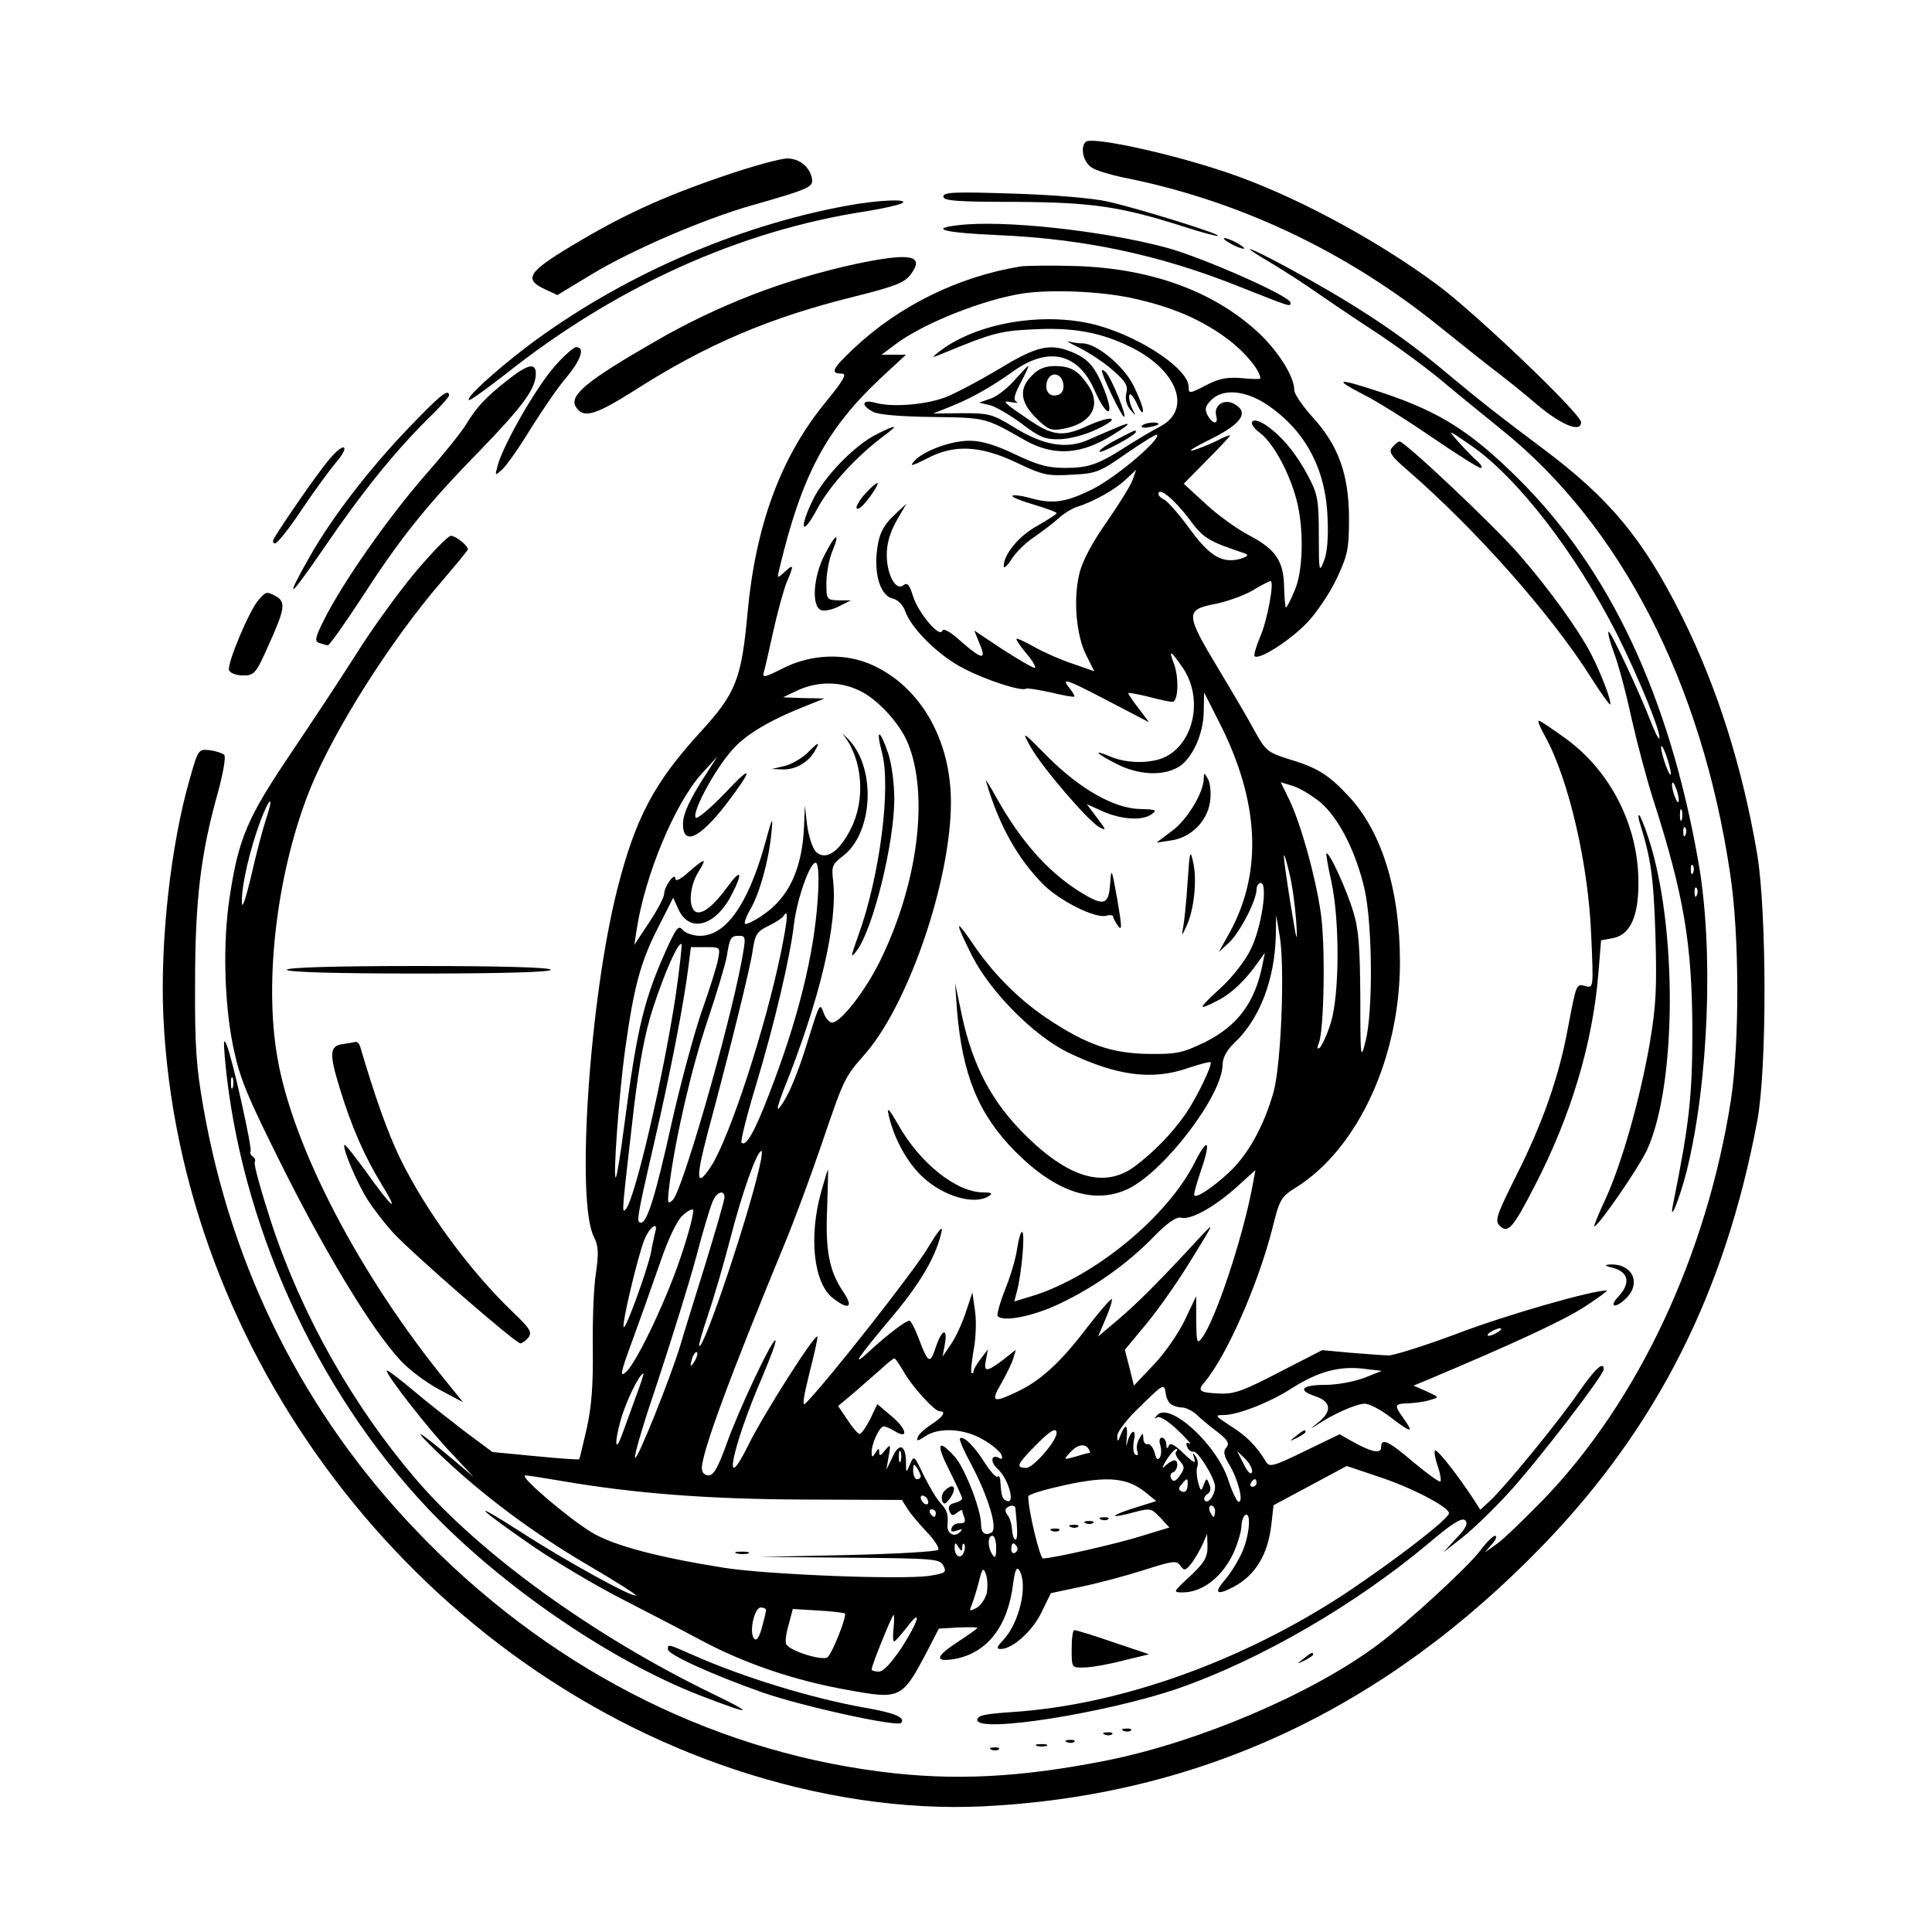 <svg xmlns="http://www.w3.org/2000/svg" xmlns:xlink="http://www.w3.org/1999/xlink" width="200px" height="200px" viewBox="0 0 200 200" version="1.1">
<g id="surface1">
<path style=" stroke:none;fill-rule:nonzero;fill:rgb(0%,0%,0%);fill-opacity:1;" d="M 112.383 14.688 C 111.797 15.273 112.148 16.797 113.008 17.344 C 113.477 17.656 114.922 18.086 116.211 18.359 C 128.125 20.703 139.297 25.977 148.945 33.75 C 151.094 35.469 153.672 37.539 154.648 38.281 C 155.625 39.023 157.656 40.625 159.102 41.875 C 161.602 43.984 163.672 44.844 163.672 43.711 C 163.672 42.852 152.812 32.461 148.75 29.453 C 142.305 24.688 133.672 20.078 126.875 17.812 C 120.938 15.82 112.969 14.102 112.383 14.688 Z M 112.383 14.688 "/>
<path style=" stroke:none;fill-rule:nonzero;fill:rgb(0%,0%,0%);fill-opacity:1;" d="M 75.078 18.164 C 68.633 20.352 64.375 22.305 59.141 25.469 C 54.648 28.164 54.219 28.906 56.367 29.922 L 57.695 30.547 L 61.25 28.398 C 65.508 25.82 72.93 22.656 77.852 21.25 C 83.75 19.57 84.18 19.375 84.062 18.516 C 83.828 17.266 82.773 16.406 81.484 16.406 C 80.82 16.406 77.93 17.188 75.078 18.164 Z M 75.078 18.164 "/>
<path style=" stroke:none;fill-rule:nonzero;fill:rgb(0%,0%,0%);fill-opacity:1;" d="M 97.656 20.352 C 97.656 20.781 98.984 20.898 105 20.898 C 112.969 20.938 115.977 21.367 122.461 23.438 C 124.375 24.062 126.016 24.492 126.094 24.414 C 126.328 24.219 117.93 21.602 114.648 20.859 C 113.086 20.508 108.906 20.156 104.805 20.039 C 98.828 19.844 97.656 19.883 97.656 20.352 Z M 97.656 20.352 "/>
<path style=" stroke:none;fill-rule:nonzero;fill:rgb(0%,0%,0%);fill-opacity:1;" d="M 87.695 21.289 C 76.133 23.398 64.102 28.672 54.531 35.898 C 51.094 38.516 47.969 41.406 48.594 41.406 C 48.789 41.406 50.43 40.195 52.305 38.75 C 63.711 29.688 76.562 23.867 89.648 21.875 C 91.367 21.602 93.047 21.211 93.359 21.055 C 94.258 20.547 90.859 20.703 87.695 21.289 Z M 87.695 21.289 "/>
<path style=" stroke:none;fill-rule:nonzero;fill:rgb(0%,0%,0%);fill-opacity:1;" d="M 99.141 23.32 C 96.094 23.672 97.812 24.102 103.242 24.336 C 112.344 24.727 120.156 26.406 128.438 29.727 C 133.672 31.797 133.594 31.797 133.594 31.328 C 133.594 30.664 124.375 26.602 120.703 25.625 C 114.141 23.867 103.75 22.734 99.141 23.32 Z M 99.141 23.32 "/>
<path style=" stroke:none;fill-rule:nonzero;fill:rgb(0%,0%,0%);fill-opacity:1;" d="M 127.344 25.195 C 127.891 25.508 128.516 25.742 128.711 25.742 C 128.945 25.742 128.672 25.508 128.125 25.195 C 127.578 24.883 126.992 24.648 126.758 24.648 C 126.562 24.648 126.797 24.883 127.344 25.195 Z M 127.344 25.195 "/>
<path style=" stroke:none;fill-rule:nonzero;fill:rgb(0%,0%,0%);fill-opacity:1;" d="M 131.914 27.422 C 133.438 28.359 135.352 29.609 136.172 30.195 C 137.031 30.781 139.531 32.5 141.797 33.984 C 144.062 35.43 147.305 37.812 149.023 39.219 C 150.742 40.664 153.672 43.047 155.508 44.531 C 167.812 54.453 176.172 70.703 179.102 90.43 C 180.078 96.758 180.078 108.008 179.18 113.906 C 176.68 129.883 169.609 145 159.844 155.156 C 157.773 157.266 155.586 159.414 154.922 159.844 L 153.711 160.703 L 154.453 159.844 C 154.883 159.375 155 158.984 154.766 158.984 C 154.57 158.984 153.867 159.648 153.242 160.508 C 152.07 162.109 145.625 168.047 142.656 170.234 C 135.898 175.312 124.141 180.312 114.648 182.227 C 105.625 184.023 98.711 184.375 91.133 183.398 C 73.164 181.094 56.367 172.383 43.047 158.398 C 31.523 146.367 23.984 131.406 21.055 114.648 C 20.312 110.469 20.156 108.203 20.195 101.758 C 20.195 93.203 20.781 88.359 22.539 82.109 C 23.125 79.961 23.398 78.32 23.203 78.125 C 23.008 77.969 22.344 77.734 21.68 77.656 C 20.547 77.539 20.508 77.578 19.648 80.625 C 17.656 87.5 16.562 97.539 16.914 105.273 C 18.555 140.078 42.812 172.07 76.016 183.164 C 84.688 186.055 93.555 187.383 101.758 186.992 C 124.102 185.898 143.32 176.953 159.766 159.922 C 171.562 147.695 178.594 133.75 181.914 116.016 C 182.93 110.586 182.891 94.492 181.914 88.477 C 180.391 79.453 177.773 71.172 174.141 63.867 C 170.117 55.781 166.602 51.562 159.57 46.328 C 155.078 42.969 153.203 41.484 150.156 38.945 C 145.625 35.117 141.445 32.266 135.547 28.945 C 129.609 25.625 127.109 24.609 131.914 27.422 Z M 131.914 27.422 "/>
<path style=" stroke:none;fill-rule:nonzero;fill:rgb(0%,0%,0%);fill-opacity:1;" d="M 88.672 27.305 C 81.289 28.906 74.414 31.523 67.734 35.391 C 60.742 39.414 58.906 40.938 59.609 42.109 C 60.391 43.359 61.562 43.008 65.664 40.43 C 73.086 35.664 79.727 32.852 88.438 30.703 C 92.656 29.648 93.633 29.258 94.258 28.438 C 95.781 26.406 94.297 26.133 88.672 27.305 Z M 88.672 27.305 "/>
<path style=" stroke:none;fill-rule:nonzero;fill:rgb(0%,0%,0%);fill-opacity:1;" d="M 105.664 27.578 C 99.219 28.633 93.086 31.641 88.398 36.055 C 86.172 38.164 85.898 38.672 87.109 38.672 C 87.734 38.672 87.383 39.297 85.273 41.875 C 80.742 47.5 78.203 54.531 77.383 63.477 C 76.758 70.312 76.172 71.758 72.578 75.703 C 67.695 81.016 65.781 84.688 63.906 92.031 C 61.016 103.438 59.609 124.453 61.484 128.047 C 61.953 128.984 61.992 129.688 61.68 131.875 C 61.445 133.359 61.328 136.836 61.367 139.648 C 61.406 143.398 61.25 145.547 60.742 147.852 C 60.352 149.57 60 151.016 59.961 151.055 C 59.922 151.133 57.891 150.977 55.43 150.742 L 50.977 150.312 L 48.086 148.164 C 46.523 146.953 44.062 145.039 42.695 143.867 C 41.289 142.695 40.117 141.797 40.039 141.875 C 39.805 142.109 44.414 148.047 46.836 150.547 L 49.023 152.891 L 46.953 151.133 C 42.969 147.812 42.422 147.578 45.508 150.547 C 49.883 154.727 55.195 158.711 61.016 162.109 C 63.75 163.711 65.898 165.078 65.82 165.156 C 65.547 165.43 58.555 161.602 53.867 158.555 C 48.32 155 49.336 156.055 55.469 160.273 C 57.734 161.797 61.68 164.141 64.258 165.469 C 66.836 166.797 70.625 168.75 72.656 169.844 C 77.148 172.227 82.266 173.984 87.852 174.961 C 93.203 175.938 93.398 175.859 95.977 170.938 L 97.188 168.594 L 99.18 168.477 C 100.273 168.438 101.172 168.438 101.172 168.516 C 101.172 168.594 100.312 169.219 99.219 169.922 C 96.875 171.445 96.68 172.07 98.711 171.758 C 102.148 171.172 104.336 168.438 104.883 163.906 C 105.078 162.539 105.234 162.148 105.508 162.539 C 106.445 164.023 105.547 168.008 103.828 169.805 C 103.164 170.508 103.125 170.703 103.594 170.703 C 104.805 170.703 106.875 168.867 107.812 166.914 L 108.789 164.922 L 111.914 164.258 C 113.633 163.906 116.562 163.125 118.398 162.539 C 121.445 161.562 121.797 161.523 122.188 162.07 C 122.578 162.617 122.695 162.617 123.281 161.914 C 123.633 161.484 124.141 160.586 124.453 159.961 L 124.961 158.789 L 125 160.117 C 125 161.211 124.688 161.758 123.203 163.164 C 121.406 164.805 121.406 164.844 122.422 164.844 C 124.531 164.844 126.602 163.203 127.773 160.586 C 128.164 159.648 128.516 158.477 128.516 157.969 C 128.516 157.5 128.711 156.953 128.906 156.836 C 129.57 156.445 129.336 159.062 128.555 160.742 C 128.164 161.602 127.383 162.891 126.797 163.555 C 125.625 164.922 125.938 165.195 127.656 164.297 C 129.922 163.125 131.25 160.938 131.602 157.891 L 131.836 155.82 L 139.414 151.758 L 142.656 152.852 C 146.055 153.945 150 156.016 150 156.641 C 150 157.227 144.414 161.523 139.258 164.961 C 128.555 171.992 115.977 176.484 104.844 177.227 C 101.953 177.422 101.172 177.578 101.172 178.047 C 101.172 179.453 114.453 177.344 121.914 174.805 C 130.469 171.836 140.352 166.094 147.93 159.727 C 150.352 157.656 151.367 157.07 151.68 157.383 C 151.992 157.695 151.758 158.203 150.742 159.258 L 149.414 160.703 L 151.406 159.141 C 152.461 158.32 154.648 156.211 156.211 154.492 C 159.219 151.211 166.016 142.344 166.016 141.758 C 166.016 140.859 165.156 141.641 163.359 144.219 C 161.289 147.227 155.82 153.906 154.219 155.391 L 153.242 156.289 L 152.539 155.195 C 150.938 152.734 148.75 149.961 148.555 150.156 C 148.438 150.234 148.555 150.977 148.828 151.758 C 149.102 152.539 149.219 153.281 149.102 153.359 C 149.023 153.477 147.773 152.578 146.367 151.406 C 143.711 149.141 142.969 148.789 142.969 149.844 C 142.969 150.547 141.914 150.312 139.922 149.18 L 138.672 148.477 L 135.039 150.234 C 131.836 151.797 131.406 151.914 131.055 151.328 C 130.078 149.688 129.023 148.633 127.383 147.617 C 125.781 146.562 125.703 146.484 126.68 146.484 C 128.125 146.484 131.523 145.156 133.789 143.672 C 136.445 141.992 138.633 141.406 141.055 141.68 L 143.047 141.914 L 141.172 142.656 C 140.117 143.047 138.359 143.359 137.227 143.359 C 134.766 143.359 134.258 143.906 136.133 144.531 C 137.812 145.078 137.93 146.094 136.445 147.266 C 135.586 147.93 135.547 148.008 136.328 147.5 C 138.047 146.367 140.391 145.312 141.289 145.312 C 141.758 145.312 142.93 145.938 143.906 146.68 C 146.094 148.359 146.406 148.398 145.352 146.914 C 144.297 145.43 144.297 145.312 145.82 145.273 C 146.484 145.234 147.5 145.117 148.047 144.922 C 149.023 144.648 149.023 144.648 147.656 144.023 L 146.328 143.438 L 147.656 142.891 C 156.758 139.062 161.797 136.719 163.984 135.312 C 165.43 134.375 166.484 133.594 166.328 133.594 C 164.883 133.555 156.016 136.094 150.977 138.008 C 147.539 139.297 144.297 140.312 143.75 140.312 C 143.203 140.312 141.445 140.156 139.805 140.039 L 136.875 139.766 L 132.461 142.031 C 128.789 143.945 127.773 144.336 126.289 144.258 C 124.18 144.18 123.906 143.984 124.688 143.086 C 126.953 140.43 130.195 133.047 131.68 127.305 C 132.461 124.141 132.578 123.906 134.219 122.891 C 140.586 118.867 144.922 109.453 144.922 99.609 C 144.922 92.148 143.047 86.094 139.609 82.422 C 137.5 80.156 136.367 79.453 133.203 78.516 C 131.25 77.891 130.977 77.656 129.922 75.742 C 129.297 74.57 127.578 71.641 126.094 69.18 C 122.734 63.594 122.695 63.125 125.703 62.539 C 126.914 62.305 128.711 61.68 129.648 61.133 C 130.547 60.586 131.406 60.156 131.523 60.156 C 131.953 60.156 131.172 64.336 130.43 65.977 C 130.039 66.914 129.766 67.812 129.883 67.93 C 130.352 68.359 133.633 66.25 135.391 64.375 C 136.367 63.32 137.734 61.289 138.398 59.844 C 139.492 57.5 139.648 56.836 139.648 53.711 C 139.648 49.141 138.555 46.094 135.859 43.164 C 134.844 42.031 133.984 40.781 133.984 40.391 C 133.984 38.945 132.266 36.25 130.078 34.258 C 125.469 30.078 119.023 27.773 111.328 27.539 C 108.867 27.461 106.328 27.5 105.664 27.578 Z M 116.992 30.82 C 121.25 31.719 124.453 33.086 127.266 35.234 C 128.984 36.562 130.469 38.398 130.469 39.18 C 130.469 39.258 129.609 39.258 128.516 39.141 C 127.07 39.023 126.211 39.18 125 39.805 C 123.125 40.781 123.047 40.781 123.047 40.039 C 123.047 38.281 118.398 35.078 113.867 33.75 C 108.359 32.148 100.977 33.359 97.07 36.523 C 96.367 37.07 96.445 37.07 97.852 36.484 C 102.695 34.492 103.516 34.258 106.836 34.102 C 111.055 33.867 113.945 34.375 117.148 35.977 C 121.914 38.359 123.398 42.422 120.117 44.141 C 119.492 44.453 117.969 45.352 116.797 46.094 C 113.711 48.086 112.734 48.438 110.234 48.438 C 108.438 48.438 107.383 48.125 105.078 47.031 C 103.047 46.055 101.602 45.625 100.352 45.625 C 98.398 45.625 95.469 46.719 94.57 47.812 C 94.141 48.32 94.492 48.203 95.898 47.5 C 98.711 45.977 101.445 46.094 105.234 47.891 C 107.93 49.18 108.438 49.297 110.938 49.141 C 113.477 49.023 113.867 48.867 116.641 46.914 C 118.281 45.781 119.688 44.922 119.766 45 C 120.195 45.469 115.625 49.336 113.203 50.586 C 110.312 52.031 108.984 52.227 106.523 51.523 C 105.664 51.289 104.922 51.211 104.805 51.328 C 104.688 51.445 105.664 51.836 106.992 52.227 C 108.281 52.617 109.375 53.008 109.375 53.125 C 109.375 53.242 108.477 53.789 107.422 54.414 C 105.508 55.43 103.906 57.383 103.906 58.594 C 103.906 58.906 104.258 58.594 104.688 57.93 C 105.117 57.227 106.172 56.172 107.07 55.586 C 107.969 54.961 109.102 54.102 109.609 53.633 C 110.117 53.164 110.938 52.656 111.406 52.5 C 113.086 51.992 115.43 50.703 116.523 49.648 L 117.617 48.633 L 117.227 49.727 C 116.992 50.352 115.742 52.344 114.492 54.141 C 113.008 56.25 111.992 58.203 111.719 59.453 C 111.094 62.031 111.406 65.82 112.461 67.852 L 113.281 69.492 L 111.055 68.711 C 109.844 68.32 108.086 67.539 107.109 66.992 C 106.133 66.445 105.312 66.055 105.234 66.133 C 105.156 66.211 105.625 66.914 106.289 67.695 C 106.953 68.477 107.305 69.141 107.109 69.141 C 106.914 69.141 105.43 68.281 103.789 67.227 L 100.859 65.273 L 101.406 66.641 C 102.148 68.359 101.68 68.32 99.492 66.406 C 98.32 65.352 97.656 65 97.539 65.312 C 97.227 66.055 95 63.359 94.492 61.641 C 94.141 60.508 93.906 60.273 93.516 60.586 C 92.734 61.211 91.797 59.492 91.797 57.422 C 91.797 56.25 92.148 55.078 92.812 53.906 L 93.828 52.148 L 92.773 53.125 C 91.328 54.453 90.938 55.352 90.742 57.383 C 90.547 59.766 91.25 61.68 92.383 61.953 C 92.93 62.07 93.477 62.617 93.711 63.281 C 94.336 65.078 97.266 67.969 99.805 69.219 C 102.109 70.43 105.781 71.602 106.211 71.289 C 106.367 71.211 107.5 71.406 108.789 71.68 C 110.039 71.992 111.172 72.188 111.211 72.109 C 111.289 72.031 110.977 71.562 110.547 71.016 C 109.922 70.156 110.547 70.391 114.375 72.383 L 118.945 74.766 L 117.891 73.359 C 117.266 72.578 116.797 71.836 116.797 71.758 C 116.797 71.68 117.695 71.836 118.828 72.109 C 119.961 72.422 121.094 72.656 121.367 72.656 C 121.992 72.656 122.07 70.039 121.484 68.594 C 120.938 67.148 121.211 67.344 122.5 69.219 C 124.531 72.305 123.633 76.797 120.703 78.32 C 119.258 79.062 116.758 79.062 115.039 78.359 C 113.008 77.5 113.398 77.969 115.625 79.102 C 117.812 80.195 120.195 80.352 121.836 79.492 C 123.32 78.75 124.609 76.055 124.609 73.594 L 124.648 71.68 L 126.172 74.688 C 130.352 82.852 130.742 90.156 127.344 96.445 L 126.172 98.555 L 127.188 97.617 C 128.32 96.602 130.078 93.203 130.078 92.07 C 130.078 91.719 130.273 91.406 130.508 91.406 C 131.289 91.406 130.586 96.094 129.453 98.32 C 128.906 99.453 127.539 101.211 126.328 102.305 C 123.945 104.492 123.906 104.688 126.094 103.555 C 127.539 102.812 128.945 101.445 130.234 99.609 L 130.938 98.633 L 130.664 100 C 129.883 103.828 128.086 106.211 124.727 107.891 C 122.461 108.984 121.797 109.141 118.984 109.102 C 115.117 109.062 112.5 108.164 108.398 105.43 C 105.391 103.398 102.734 100.742 100.547 97.461 C 98.828 94.961 98.867 95.43 100.625 98.945 C 102.539 102.695 106.992 107.188 110.547 108.945 C 115.586 111.367 119.258 111.875 123.047 110.547 C 124.219 110.156 125.234 109.883 125.312 109.961 C 125.547 110.195 123.906 113.594 122.734 115.312 C 121.289 117.383 119.414 119.297 117.422 120.781 C 114.297 123.047 110.586 121.953 106.016 117.383 C 102.656 114.023 100.703 110.312 99.609 105.273 L 98.867 101.758 L 99.062 104.492 C 99.609 111.25 101.289 115.352 105.078 119.18 C 109.336 123.477 113.359 124.766 116.914 123.008 C 120.703 121.055 126.562 113.32 126.562 110.195 C 126.562 109.531 126.992 108.711 127.773 107.969 C 130.391 105.508 131.953 101.445 132.07 96.875 L 132.109 94.727 L 132.5 97.07 C 133.008 100.391 132.617 110.234 131.836 113.047 C 130.859 116.523 129.18 119.57 127.227 121.367 C 125.547 122.93 123.906 124.023 123.633 123.75 C 123.555 123.672 123.828 122.656 124.219 121.484 C 125.391 118.164 125.117 117.5 123.711 120.273 C 120.898 125.938 113.242 132.227 106.797 134.18 L 105 134.727 L 105.273 133.672 C 105.742 131.953 106.133 127.695 105.82 127.539 C 105.703 127.422 105.469 128.164 105.312 129.141 C 105.195 130.117 104.648 132.031 104.062 133.438 C 103.516 134.844 103.164 136.094 103.281 136.25 C 103.906 136.875 106.992 136.25 109.688 134.961 C 113.32 133.242 116.719 130.82 119.453 128.008 C 120.859 126.562 121.797 125.938 122.266 126.055 C 123.242 126.328 125.703 124.961 128.008 122.891 L 129.961 121.133 L 129.648 122.812 C 128.633 128.203 125.82 136.68 124.414 138.516 C 123.906 139.18 123.867 138.984 123.828 136.719 L 123.828 134.18 L 122.656 136.641 C 122.031 137.969 120.586 140.078 119.453 141.25 L 117.383 143.438 L 116.914 141.562 L 116.445 139.727 L 118.75 136.953 C 120 135.43 122.109 132.422 123.398 130.273 C 125.742 126.484 125.781 126.406 124.18 128.125 C 120.312 132.344 117.578 135.078 115.703 136.641 L 113.672 138.359 L 114.453 136.523 C 114.883 135.508 115.195 134.57 115.078 134.492 C 115 134.414 113.867 135.703 112.539 137.422 C 109.844 140.977 107.695 142.969 105.234 144.102 C 102.773 145.273 102.539 145.117 103.633 143.242 C 104.141 142.344 104.727 141.172 104.883 140.664 L 105.156 139.727 L 103.828 140.781 C 102.109 142.07 101.797 142.07 102.07 140.742 L 102.266 139.688 L 101.523 140.664 C 101.133 141.172 100.781 141.758 100.781 141.953 C 100.781 142.148 100.703 142.227 100.586 142.109 C 100.469 142.031 100.586 140.977 100.781 139.805 C 101.016 138.633 101.094 136.797 100.938 135.742 L 100.664 133.789 L 100 135.781 C 99.648 136.875 98.984 138.359 98.477 139.102 L 97.578 140.43 L 97.812 139.141 C 98.125 137.383 97.5 137.578 96.875 139.453 C 96.289 141.25 96.094 141.172 95.117 138.594 C 94.727 137.539 94.297 136.719 94.141 136.719 C 93.75 136.719 91.914 138.125 90.078 139.805 C 88.008 141.719 88.633 140.742 92.305 136.367 C 95.273 132.852 96.914 130.039 97.461 127.539 C 97.656 126.758 97.188 127.305 95.977 129.297 C 94.57 131.641 85.703 142.93 83.398 145.273 C 83.008 145.664 83.164 144.688 83.789 142.148 C 84.297 140.156 84.688 138.438 84.609 138.359 C 84.336 138.086 79.062 146.367 77.5 149.531 C 74.648 155.312 75.781 149.766 78.945 142.461 C 79.766 140.508 80.391 138.867 80.273 138.75 C 80 138.477 76.445 145.977 75.195 149.531 C 74.336 151.914 73.867 152.734 73.359 152.734 C 72.93 152.734 72.656 152.422 72.656 151.992 C 72.656 150.352 75.508 142.617 81.211 128.789 C 82.109 126.641 83.789 122.148 84.961 118.711 C 87.461 111.406 87.344 111.641 89.688 108.945 C 94.141 103.711 98.438 91.055 98.438 83.047 C 98.438 76.602 95.312 71.133 90.352 68.867 C 87.5 67.539 83.867 67.695 80.898 69.258 C 79.18 70.117 78.906 70.195 79.062 69.609 C 79.18 69.258 79.609 67.344 80.039 65.391 C 80.469 63.438 81.094 61.172 81.406 60.352 C 82.227 58.438 82.188 58.32 81.211 59.219 C 80.43 59.922 80.43 59.922 80.703 58.789 C 83.008 49.18 85.508 44.453 91.211 39.102 L 93.789 36.719 L 91.25 36.719 L 92.617 35.703 C 95.508 33.477 101.953 30.938 106.055 30.352 C 109.023 29.961 113.75 30.156 116.992 30.82 Z M 130.898 41.719 C 134.961 44.336 137.227 48.359 137.422 53.516 C 137.539 55.703 137.383 57.305 137.031 58.125 C 136.562 59.336 136.523 59.141 136.523 55.391 C 136.523 51.797 136.406 51.172 135.469 49.375 C 134.219 46.992 132.773 45.234 131.172 44.102 C 129.609 42.969 128.906 43.711 130.469 44.844 C 131.797 45.859 133.477 48.906 134.219 51.758 C 135 54.688 134.922 59.219 133.984 61.211 C 133.594 62.148 133.203 62.891 133.125 62.891 C 133.047 62.891 132.969 61.953 132.93 60.781 C 132.891 58.086 132.07 56.875 129.336 55.43 C 128.125 54.805 126.094 53.359 124.844 52.188 L 122.539 50.078 L 124.922 47.656 C 126.25 46.328 127.344 45.156 127.344 45.078 C 127.344 45 126.68 45.234 125.898 45.664 C 125.078 46.055 123.984 46.484 123.438 46.641 C 122.891 46.758 123.789 46.211 125.391 45.43 C 128.594 43.828 129.336 42.656 127.734 41.797 C 126.719 41.25 125.625 41.953 125.898 43.047 C 126.172 43.984 125.508 43.945 125 42.969 C 124.688 42.383 124.766 42.031 125.391 41.406 C 126.562 40.234 128.75 40.391 130.898 41.719 Z M 123.086 53.711 C 124.609 55.742 124.961 55.977 128.906 57.305 C 129.297 57.461 129.141 57.617 128.398 57.852 C 126.523 58.359 125.195 57.578 123.086 54.648 C 121.992 53.164 120.82 51.836 120.508 51.719 C 120.195 51.562 119.922 51.328 119.922 51.133 C 119.922 50.352 121.562 51.68 123.086 53.711 Z M 88.867 71.445 C 90.742 72.266 93.086 74.805 93.945 76.836 C 96.211 82.227 95.039 91.523 91.055 99.57 C 89.57 102.578 87.031 105.859 86.133 105.859 C 85.859 105.859 85.43 105.391 85.234 104.766 C 84.883 103.789 84.805 103.984 83.789 107.227 C 82.578 111.211 81.602 113.516 80.703 114.648 C 80.352 115.117 80.508 114.414 81.094 112.891 C 84.883 103.477 86.719 95.664 86.25 91.211 C 86.055 89.688 86.172 89.453 87.188 88.672 C 90.352 86.328 90.742 79.727 87.93 76.641 C 87.383 76.055 87.109 75.82 87.383 76.172 C 89.297 78.672 89.609 82.773 88.086 85.781 C 86.875 88.203 85.469 89.141 84.453 88.164 C 84.102 87.773 83.711 86.562 83.555 85.43 L 83.32 83.398 L 83.242 85.352 C 83.086 89.883 81.68 92.93 78.906 94.766 C 78.047 95.352 77.227 95.742 77.109 95.625 C 77.031 95.508 77.266 94.805 77.695 94.102 C 78.633 92.461 79.57 89.141 79.844 86.328 C 80.039 84.336 80 84.414 79.102 87.656 C 77.383 93.672 75.117 96.875 72.461 96.875 C 71.758 96.875 70.977 96.602 70.703 96.289 C 70.273 95.781 70.078 95.977 69.258 97.695 C 66.68 103.32 65.977 106.172 64.609 116.602 C 64.258 119.375 63.867 121.758 63.75 121.875 C 63.438 122.188 64.062 113.398 64.688 108.828 C 65.586 102.344 66.25 99.727 68.047 96.172 L 69.688 92.93 L 70.273 94.219 C 71.445 96.641 74.141 95.82 75.781 92.539 C 76.914 90.352 76.719 89.883 75.43 91.641 C 73.906 93.75 72.773 94.648 72.07 94.414 C 71.25 94.062 71.328 91.875 72.266 90.312 C 73.242 88.75 73.047 88.75 71.289 90.273 C 70.469 91.016 69.922 91.289 69.922 90.977 C 69.883 90.195 68.75 91.797 68.75 92.539 C 68.75 92.891 68.047 94.219 67.188 95.508 L 65.664 97.812 L 65.898 96.289 C 66.758 90.586 69.883 83.125 72.656 80.078 L 74.258 78.32 L 73.125 80.078 C 71.406 82.734 70.703 84.219 70.703 85.312 C 70.703 87.578 72.422 86.797 75.117 83.32 C 78.008 79.531 78.008 78.945 75.117 82.031 C 73.594 83.633 72.188 84.805 72.031 84.648 C 71.562 84.18 73.984 79.648 75.781 77.656 C 77.188 76.016 79.727 74.531 83.594 73.008 L 85.352 72.305 L 83.203 72.266 L 81.055 72.188 L 82.617 71.445 C 84.609 70.547 86.875 70.508 88.867 71.445 Z M 136.719 83.086 C 138.633 84.727 140.43 88.32 141.289 92.188 C 142.07 95.82 142.148 104.688 141.367 107.773 C 140.859 109.805 140.82 109.609 140.82 103.281 C 140.781 98.047 140.664 96.211 140.078 94.336 C 139.375 92.031 137.578 88.086 137.305 88.359 C 137.266 88.398 137.461 89.688 137.812 91.211 C 138.711 95.312 138.672 103.125 137.734 105.977 C 137.344 107.227 136.797 108.32 136.602 108.477 C 136.328 108.633 136.328 108.477 136.523 107.969 C 137.07 106.719 137.227 97.773 136.719 94.453 C 136.172 90.703 134.688 85.352 133.477 82.812 L 132.578 80.977 L 133.867 81.367 C 134.609 81.602 135.859 82.383 136.719 83.086 Z M 134.18 95.312 C 134.336 97.891 134.258 97.656 133.594 93.555 C 132.734 88.125 132.695 87.227 133.438 90.234 C 133.75 91.406 134.062 93.711 134.18 95.312 Z M 84.648 93.125 C 84.258 98.867 82.617 105.547 79.609 113.281 C 78.086 117.227 77.227 118.75 76.758 118.281 C 76.641 118.164 77.305 115.469 78.281 112.266 C 80.195 105.898 81.797 99.062 82.188 95.703 C 82.5 93.008 83.945 88.984 84.492 89.336 C 84.727 89.492 84.805 90.859 84.648 93.125 Z M 80.859 98.516 C 79.258 106.367 75.547 117.695 73.633 120.703 C 72.07 123.086 71.992 122.109 73.242 117.344 C 75.469 109.062 77.695 100.117 77.93 98.32 C 78.164 96.719 78.398 96.406 79.531 95.859 C 80.273 95.508 80.977 95.039 81.094 94.844 C 81.641 93.984 81.562 95 80.859 98.516 Z M 76.758 99.57 C 75.391 106.758 70.625 123.281 69.648 124.219 C 69.102 124.727 69.062 124.57 69.297 122.656 C 69.883 117.969 71.602 110.469 73.242 105.664 C 74.18 102.852 75.078 99.883 75.234 99.023 C 75.547 97.031 75.664 96.875 76.523 96.875 C 77.227 96.875 77.227 97.031 76.758 99.57 Z M 69.961 102.969 C 68.672 111.484 65.703 124.258 64.766 125.195 C 64.336 125.625 64.375 125.586 65.625 114.648 C 66.211 109.922 66.758 106.914 67.617 104.297 C 68.828 100.586 70.234 97.461 70.547 97.734 C 70.625 97.812 70.352 100.195 69.961 102.969 Z M 74.336 99.297 C 74.219 100 73.438 102.461 72.617 104.766 C 71.836 107.07 70.43 112.227 69.531 116.25 C 67.891 123.672 66.992 126.562 66.367 126.562 C 65.859 126.562 65.859 126.367 67.734 118.242 C 69.414 110.977 70.82 103.75 71.289 99.883 L 71.523 98.047 L 73.047 98.047 C 74.57 98.047 74.57 98.047 74.336 99.297 Z M 78.711 120.391 C 77.734 125.156 72.852 139.766 72.383 139.336 C 72.305 139.258 72.695 137.891 73.242 136.289 C 73.789 134.688 74.883 131.016 75.625 128.125 C 76.836 123.438 78.359 119.141 78.828 119.141 C 78.906 119.141 78.867 119.727 78.711 120.391 Z M 75 123.945 C 75 124.219 74.102 127.344 73.008 130.898 C 71.914 134.414 70.742 138.164 70.43 139.258 C 69.375 142.734 65.898 151.367 65.742 150.898 C 65.625 150.625 66.719 147.031 68.125 142.891 C 69.492 138.75 71.289 133.008 72.07 130.117 C 72.812 127.266 73.633 124.57 73.867 124.18 C 74.297 123.32 75 123.203 75 123.945 Z M 70.664 129.531 C 69.258 133.984 65.977 140.977 64.805 142.031 C 64.141 142.617 64.219 142.148 65.43 138.867 C 66.211 136.719 67.5 133.125 68.281 130.859 C 69.141 128.32 70.039 126.406 70.664 125.82 C 71.211 125.312 71.719 125.078 71.758 125.273 C 71.836 125.508 71.367 127.422 70.664 129.531 Z M 67.812 127.617 C 67.734 128.008 67.5 128.945 67.383 129.688 C 66.992 131.523 64.805 137.578 64.57 137.383 C 64.336 137.148 65.977 130.234 66.68 128.398 C 67.266 126.953 68.203 126.328 67.812 127.617 Z M 155.078 137.891 C 154.766 138.086 154.336 138.281 154.102 138.281 C 153.906 138.281 153.984 138.086 154.297 137.891 C 154.609 137.695 155.078 137.5 155.273 137.5 C 155.508 137.5 155.391 137.695 155.078 137.891 Z M 71.914 140.898 C 71.445 141.68 71.367 141.445 71.719 140.43 C 71.875 140.078 72.07 139.883 72.148 140 C 72.266 140.078 72.148 140.508 71.914 140.898 Z M 93.477 141.875 C 94.297 143.398 96.719 146.094 97.266 146.094 C 98.008 146.094 97.617 146.68 96.406 147.461 C 95.742 147.891 95.078 148.477 95 148.789 C 94.844 149.219 95.039 149.18 95.742 148.711 C 97.109 147.734 99.805 147.852 101.758 149.023 C 102.695 149.531 103.516 150.273 103.672 150.586 C 103.789 150.938 103.75 151.094 103.516 150.977 C 102.617 150.43 102.422 151.289 103.281 152.07 C 104.375 153.047 105.117 155.664 104.258 155.391 C 103.75 155.195 103.672 155 103.555 153.359 C 103.555 152.93 103.398 152.734 103.281 152.852 C 103.125 153.008 102.539 152.344 101.953 151.445 C 100.859 149.688 99.727 148.594 99.375 148.906 C 99.258 149.023 99.805 150.234 100.547 151.602 C 102.266 154.844 103.32 158.242 102.656 158.633 C 101.992 159.023 101.562 158.711 101.562 157.812 C 101.562 156.25 99.844 151.875 98.789 150.742 C 97.07 148.867 96.875 149.453 98.281 152.227 C 99.023 153.711 99.609 155 99.609 155.117 C 99.609 155.273 99.258 155.469 98.828 155.586 C 98.281 155.703 98.125 155.977 98.281 156.406 C 98.477 156.914 98.633 156.953 99.062 156.602 C 99.375 156.367 99.609 156.25 99.609 156.367 C 99.609 156.484 99.727 156.836 99.844 157.148 C 99.961 157.539 99.844 157.695 99.375 157.695 C 99.023 157.656 98.633 157.852 98.516 158.164 C 98.398 158.555 98.516 158.633 99.062 158.438 C 99.648 158.242 99.688 158.281 99.336 158.633 C 98.789 159.18 98.008 158.75 98.086 157.891 C 98.164 156.758 98.086 156.406 97.383 155.625 C 96.992 155.234 96.211 153.906 95.625 152.734 C 94.648 150.664 94.609 150.625 94.219 151.562 C 93.789 152.539 93.789 152.539 93.789 151.289 C 93.75 149.531 93.047 149.336 92.383 150.859 L 91.758 152.148 L 91.992 150.781 C 92.227 149.492 92.188 149.453 91.602 150.156 C 91.172 150.703 91.016 150.781 91.016 150.352 C 91.016 149.883 90.938 149.883 90.625 150.391 C 90.312 150.898 90.234 150.898 90.234 150.312 C 90.234 149.414 91.055 147.656 91.484 147.656 C 91.641 147.656 92.148 147.852 92.578 148.125 C 94.062 149.062 93.906 147.969 92.383 146.68 L 90.82 145.352 L 90.078 146.914 C 89.648 147.734 89.18 148.438 88.984 148.438 C 88.828 148.438 88.242 147.773 87.734 146.992 L 86.758 145.547 L 88.398 144.18 C 89.297 143.398 90.547 142.305 91.211 141.719 C 91.836 141.133 92.461 140.625 92.578 140.625 C 92.695 140.625 93.086 141.211 93.477 141.875 Z M 65.742 144.805 C 65.195 146.289 64.609 147.969 64.375 148.555 C 63.672 150.508 63.594 149.336 64.258 146.992 C 64.805 145.039 66.211 142.188 66.602 142.188 C 66.68 142.188 66.289 143.359 65.742 144.805 Z M 121.25 145.391 C 121.484 145.547 121.992 145.703 122.383 145.703 C 122.734 145.703 123.359 146.016 123.789 146.367 C 124.18 146.758 125.156 147.578 125.938 148.164 C 127.109 149.062 127.305 149.414 126.953 149.844 C 126.602 150.234 126.68 150.664 127.266 151.641 C 128.164 153.125 128.75 155.469 128.242 155.469 C 128.047 155.469 127.578 154.492 127.188 153.32 C 126.055 149.609 121.094 145.078 119.805 146.484 C 119.453 146.875 119.453 146.914 119.805 146.719 C 120.078 146.562 120.977 147.148 121.953 148.086 C 122.891 148.984 123.398 149.57 123.164 149.453 C 122.812 149.258 122.734 149.375 122.891 149.766 C 123.008 150.117 123.32 150.312 123.555 150.273 C 124.023 150.195 125.781 153.047 125.781 153.906 C 125.781 154.766 125.078 155.703 124.727 155.352 C 124.57 155.156 124.688 154.883 124.961 154.688 C 125.312 154.492 125.391 154.102 125.195 153.672 C 124.922 152.969 124.883 152.969 124.609 153.711 C 124.336 154.414 124.297 154.414 124.023 153.438 C 123.867 152.812 123.828 152.109 123.945 151.836 C 124.062 151.523 123.984 151.055 123.75 150.742 C 123.477 150.312 123.438 150.391 123.633 150.977 C 123.828 151.562 123.555 151.445 122.539 150.469 C 121.562 149.531 121.133 149.297 120.977 149.688 C 120.82 150.039 120.742 149.961 120.742 149.492 C 120.703 149.141 120.508 148.828 120.273 148.828 C 120.039 148.828 119.961 149.18 120.117 149.609 C 120.234 150.039 120.234 150.586 120.078 150.859 C 119.844 151.211 119.688 151.055 119.531 150.391 C 119.375 149.844 119.062 149.453 118.828 149.492 C 118.555 149.57 118.359 149.297 118.359 148.906 C 118.32 148.281 118.32 148.281 117.93 148.945 C 117.695 149.336 117.617 149.922 117.734 150.234 C 117.852 150.586 117.812 150.703 117.539 150.586 C 117.305 150.43 117.266 149.805 117.383 149.102 C 117.695 147.734 116.992 148.047 116.68 149.414 C 116.602 149.844 116.562 149.609 116.641 148.906 C 116.758 147.461 116.523 147.305 116.016 148.516 C 115.742 149.297 115.664 149.297 115.664 148.672 C 115.625 148.242 116.68 146.875 118.086 145.547 C 120.391 143.281 120.508 143.203 120.664 144.141 C 120.703 144.688 120.977 145.234 121.25 145.391 Z M 109.375 148.359 C 109.375 149.18 106.953 151.953 106.25 151.953 C 105.117 151.953 105.273 151.602 107.109 149.727 C 108.711 148.086 109.375 147.695 109.375 148.359 Z M 112.695 150 C 112.812 150.195 112.891 150.391 112.812 150.391 C 112.734 150.391 112.109 150.547 111.367 150.781 C 110.078 151.133 110.078 151.133 110.742 150.391 C 111.523 149.531 112.305 149.375 112.695 150 Z M 93.242 151.25 C 93.125 151.523 93.047 151.328 93.047 150.781 C 93.047 150.234 93.125 150.039 93.242 150.273 C 93.32 150.547 93.32 151.016 93.242 151.25 Z M 121.758 150.273 C 121.602 150.391 121.758 150.82 122.109 151.211 C 122.656 151.836 122.656 151.992 122.148 152.734 C 121.719 153.359 121.484 153.438 121.25 153.086 C 121.094 152.812 121.172 152.5 121.406 152.422 C 121.914 152.266 122.07 151.172 121.562 151.172 C 121.406 151.172 121.016 151.406 120.742 151.641 C 120.312 152.07 120.273 152.031 120.508 151.562 C 120.977 150.703 121.562 150 121.797 150 C 121.914 150 121.875 150.117 121.758 150.273 Z M 129.609 152.383 C 129.492 152.734 129.141 152.383 128.75 151.562 L 128.047 150.195 L 128.906 151.016 C 129.375 151.484 129.688 152.109 129.609 152.383 Z M 95.312 152.812 C 95.312 153.008 95.156 153.125 94.922 153.125 C 94.727 153.125 94.531 152.734 94.531 152.227 C 94.531 151.523 94.609 151.484 94.922 151.953 C 95.117 152.266 95.312 152.656 95.312 152.812 Z M 58.203 153.32 C 65.742 154.609 73.32 155.195 83.281 155.234 L 93.359 155.273 L 93.984 156.25 C 94.336 156.797 95.273 157.891 96.016 158.672 C 96.797 159.492 97.266 160.273 97.109 160.43 C 96.953 160.625 92.734 160.859 87.773 160.977 L 78.711 161.172 L 87.969 161.25 C 96.719 161.328 97.266 161.367 97.656 162.07 C 98.008 162.773 97.891 162.852 96.25 163.125 C 93.398 163.555 79.531 163.008 75 162.305 C 68.125 161.211 63.516 160 61.25 158.633 C 58.75 157.109 53.633 152.734 54.375 152.734 C 54.648 152.734 56.367 153.008 58.203 153.32 Z M 118.594 154.492 L 119.688 155.391 L 117.461 156.094 C 114.844 156.914 114.727 157.266 117.344 156.562 C 119.102 156.094 119.18 156.133 120.117 157.109 L 121.055 158.125 L 118.242 158.984 C 115.664 159.805 108.945 161.328 107.969 161.328 C 107.656 161.328 106.445 156.367 106.445 154.922 C 106.445 154.688 108.203 154.18 110.352 153.711 C 114.727 152.773 116.68 152.969 118.594 154.492 Z M 122.93 153.867 C 122.891 154.297 122.695 154.531 122.383 154.414 C 121.992 154.258 121.953 154.062 122.305 153.672 C 122.891 152.93 123.008 152.969 122.93 153.867 Z M 130.078 153.516 C 130.078 153.711 129.883 153.906 129.648 153.906 C 129.453 153.906 129.375 153.711 129.492 153.516 C 129.609 153.281 129.805 153.125 129.922 153.125 C 130 153.125 130.078 153.281 130.078 153.516 Z M 96.094 155.508 C 96.094 155.742 95.938 155.781 95.703 155.664 C 95.508 155.547 95.312 155.234 95.312 155.039 C 95.312 154.805 95.508 154.766 95.703 154.883 C 95.938 155 96.094 155.312 96.094 155.508 Z M 105.117 156.133 C 105.352 158.516 105.352 159.375 105.117 159.375 C 104.961 159.375 104.805 158.906 104.766 158.359 C 104.727 157.773 104.531 157.109 104.297 156.836 C 104.102 156.602 104.023 156.25 104.18 156.133 C 104.531 155.781 105.078 155.781 105.117 156.133 Z M 125.781 156.445 C 125.781 156.758 125.703 157.031 125.625 157.031 C 125.547 157.031 125.391 156.758 125.234 156.445 C 125.117 156.133 125.195 155.859 125.391 155.859 C 125.625 155.859 125.781 156.133 125.781 156.445 Z M 96.875 156.641 C 96.875 156.836 96.797 157.031 96.719 157.031 C 96.602 157.031 96.406 156.836 96.289 156.641 C 96.172 156.406 96.25 156.25 96.445 156.25 C 96.68 156.25 96.875 156.406 96.875 156.641 Z M 103.125 160.234 C 103.125 161.211 103.008 161.367 102.734 160.938 C 102.227 160.156 102.227 158.984 102.734 158.984 C 102.969 158.984 103.125 159.57 103.125 160.234 Z M 99.609 160.195 C 99.609 159.883 99.688 159.727 99.805 159.844 C 99.922 159.961 99.922 160.352 99.766 160.703 C 99.492 161.445 98.828 161.133 98.828 160.234 C 98.828 159.648 98.906 159.648 99.219 160.156 C 99.531 160.625 99.609 160.625 99.609 160.195 Z M 105.273 160.117 C 105.391 160.312 105.312 160.586 105.078 160.742 C 104.883 160.859 104.688 160.703 104.688 160.391 C 104.688 159.688 104.922 159.57 105.273 160.117 Z M 102.148 164.922 C 101.992 165.508 101.523 166.211 101.094 166.445 C 100.352 166.836 100.312 166.797 100.586 166.172 C 100.742 165.742 101.094 164.688 101.328 163.75 C 101.68 162.305 101.797 162.227 102.07 162.969 C 102.227 163.438 102.266 164.297 102.148 164.922 Z M 79.297 166.68 C 79.297 166.875 79.102 167.656 78.867 168.516 C 78.594 169.492 78.32 169.883 78.086 169.648 C 77.5 169.062 78.086 166.406 78.75 166.406 C 79.062 166.406 79.297 166.523 79.297 166.68 Z M 87.461 167.031 C 87.695 167.266 86.172 171.133 85.664 171.562 C 85.156 171.953 81.836 170.938 81.406 170.234 C 81.25 170.039 81.367 169.102 81.641 168.203 L 82.07 166.562 L 84.688 166.719 C 86.133 166.797 87.383 166.953 87.461 167.031 Z M 92.5 168.555 C 92.422 169.297 92.422 169.922 92.578 169.922 C 92.695 169.883 93.242 169.258 93.867 168.477 C 95.508 166.289 95.117 167.812 93.32 170.586 C 92.266 172.148 91.445 173.047 90.977 173.047 C 90.547 173.047 90.234 172.93 90.234 172.812 C 90.234 172.383 92.344 167.188 92.5 167.188 C 92.578 167.188 92.578 167.812 92.5 168.555 Z M 92.5 168.555 "/>
<path style=" stroke:none;fill-rule:nonzero;fill:rgb(0%,0%,0%);fill-opacity:1;" d="M 111.758 36.016 C 112.773 36.523 114.297 37.539 115.195 38.32 C 116.523 39.492 116.797 39.922 116.602 40.664 C 116.445 41.25 116.602 41.914 116.992 42.383 C 117.617 43.125 117.617 43.125 117.188 42.266 C 116.953 41.758 116.836 41.172 116.914 40.898 C 116.992 40.625 117.344 41.055 117.695 41.797 C 118.008 42.539 118.32 42.891 118.32 42.539 C 118.359 42.227 117.891 41.055 117.344 39.922 C 116.328 37.891 113.516 35.547 112.07 35.547 C 111.68 35.547 111.055 35.469 110.664 35.352 C 110.273 35.234 110.781 35.547 111.758 36.016 Z M 111.758 36.016 "/>
<path style=" stroke:none;fill-rule:nonzero;fill:rgb(0%,0%,0%);fill-opacity:1;" d="M 103.477 38.164 C 101.445 39.375 98.945 40.703 97.852 41.133 C 95.781 41.914 92.305 42.188 90.547 41.68 C 89.219 41.328 89.102 41.953 90.352 42.617 C 90.859 42.93 93.242 43.125 96.484 43.164 C 102.07 43.242 101.953 43.203 106.055 45.547 C 108.867 47.148 111.523 47.109 114.57 45.391 C 117.07 43.906 117.5 43.438 115.43 44.336 C 114.688 44.648 113.398 45.195 112.617 45.547 C 110.391 46.523 108.008 46.094 105.078 44.297 C 102.734 42.852 102.422 42.773 99.57 42.773 L 96.602 42.812 L 98.633 41.992 C 100.742 41.133 102.812 39.922 104.883 38.438 C 108.555 35.82 111.641 36.562 113.32 40.43 C 114.57 43.242 115.43 43.32 114.375 40.508 C 113.438 38.086 112.734 37.188 111.055 36.484 C 108.75 35.508 107.383 35.781 103.477 38.164 Z M 103.477 38.164 "/>
<path style=" stroke:none;fill-rule:nonzero;fill:rgb(0%,0%,0%);fill-opacity:1;" d="M 105.039 39.336 C 104.336 40.156 103.242 41.016 102.578 41.25 L 101.367 41.68 L 102.5 41.953 C 103.086 42.109 104.57 42.969 105.781 43.867 C 107.617 45.273 108.203 45.508 109.727 45.469 C 110.781 45.43 112.422 45 113.672 44.375 C 116.211 43.164 115.078 42.93 112.461 44.141 C 110.039 45.234 108.984 45.117 106.602 43.516 C 103.828 41.641 103.633 41.406 104.727 41.641 C 105.234 41.719 105.469 41.719 105.195 41.562 C 104.883 41.406 105 40.859 105.664 39.609 C 106.172 38.672 106.523 37.891 106.445 37.891 C 106.367 37.891 105.742 38.555 105.039 39.336 Z M 105.039 39.336 "/>
<path style=" stroke:none;fill-rule:nonzero;fill:rgb(0%,0%,0%);fill-opacity:1;" d="M 106.836 38.867 C 105.469 40.195 105.586 41.602 107.227 43.242 C 108.438 44.453 108.789 44.609 109.922 44.414 C 112.969 43.906 114.102 41.992 112.617 39.844 C 111.562 38.32 110.859 37.93 109.258 37.891 C 108.203 37.891 107.5 38.164 106.836 38.867 Z M 110.078 39.766 C 110.156 40.273 109.961 40.742 109.57 40.859 C 108.672 41.211 108.086 40.469 108.398 39.453 C 108.75 38.398 109.922 38.594 110.078 39.766 Z M 110.078 39.766 "/>
<path style=" stroke:none;fill-rule:nonzero;fill:rgb(0%,0%,0%);fill-opacity:1;" d="M 114.062 38.359 C 114.062 38.867 116.016 42.93 116.328 43.125 C 116.797 43.398 115.078 39.141 114.492 38.555 C 114.258 38.32 114.062 38.242 114.062 38.359 Z M 114.062 38.359 "/>
<path style=" stroke:none;fill-rule:nonzero;fill:rgb(0%,0%,0%);fill-opacity:1;" d="M 118.203 44.102 C 118.086 44.258 118.438 44.336 118.945 44.219 C 119.492 44.141 119.922 43.984 119.922 43.906 C 119.922 43.594 118.398 43.75 118.203 44.102 Z M 118.203 44.102 "/>
<path style=" stroke:none;fill-rule:nonzero;fill:rgb(0%,0%,0%);fill-opacity:1;" d="M 90.742 44.961 C 88.516 46.055 85.391 49.258 84.18 51.68 C 82.656 54.805 83.008 55.664 84.609 52.656 C 85.938 50.195 88.711 47.188 91.602 45.039 C 93.086 43.945 92.812 43.906 90.742 44.961 Z M 90.742 44.961 "/>
<path style=" stroke:none;fill-rule:nonzero;fill:rgb(0%,0%,0%);fill-opacity:1;" d="M 115.508 45.547 C 114.453 46.094 113.711 46.641 113.828 46.758 C 114.023 46.953 117.578 45.039 117.578 44.727 C 117.578 44.453 117.617 44.453 115.508 45.547 Z M 115.508 45.547 "/>
<path style=" stroke:none;fill-rule:nonzero;fill:rgb(0%,0%,0%);fill-opacity:1;" d="M 89.648 51.016 C 88.672 52.07 88.32 53.008 89.062 52.539 C 89.57 52.227 91.133 50 90.82 50 C 90.703 50 90.156 50.469 89.648 51.016 Z M 89.648 51.016 "/>
<path style=" stroke:none;fill-rule:nonzero;fill:rgb(0%,0%,0%);fill-opacity:1;" d="M 85.391 57.383 C 84.18 59.688 83.984 62.773 85 63.164 C 85.352 63.281 86.172 63.125 86.836 62.773 L 88.086 62.148 L 86.836 62.148 C 85.586 62.109 85.547 62.07 85.547 60.352 C 85.547 59.375 85.82 57.93 86.133 57.148 C 87.031 55 86.523 55.156 85.391 57.383 Z M 85.391 57.383 "/>
<path style=" stroke:none;fill-rule:nonzero;fill:rgb(0%,0%,0%);fill-opacity:1;" d="M 106.68 77.305 C 107.852 79.414 112.617 84.961 113.789 85.625 C 114.57 86.016 114.531 85.938 113.555 84.648 L 112.5 83.242 L 114.141 83.984 C 116.055 84.844 118.32 85 119.258 84.258 C 119.805 83.867 119.648 83.789 118.047 83.75 C 115.352 83.711 111.797 81.68 108.438 78.32 C 105.781 75.625 105.742 75.625 106.68 77.305 Z M 106.68 77.305 "/>
<path style=" stroke:none;fill-rule:nonzero;fill:rgb(0%,0%,0%);fill-opacity:1;" d="M 124.609 80.586 C 124.609 82.031 122.891 84.883 121.328 86.016 L 119.727 87.227 L 121.289 86.992 C 123.32 86.68 125 85 125.273 82.93 C 125.391 82.07 125.273 81.016 125.039 80.625 C 124.648 79.961 124.648 79.922 124.609 80.586 Z M 124.609 80.586 "/>
<path style=" stroke:none;fill-rule:nonzero;fill:rgb(0%,0%,0%);fill-opacity:1;" d="M 102.07 80.859 C 103.398 85.43 105.352 88.906 108.047 91.602 C 109.805 93.32 113.359 95.078 114.492 94.805 C 114.883 94.688 115.234 94.727 115.234 94.883 C 115.234 95.039 115.469 95.469 115.742 95.859 C 116.172 96.445 116.133 95.859 115.664 93.125 C 115.078 89.844 115.039 89.766 114.922 91.484 C 114.766 93.75 114.258 93.867 111.641 92.227 C 108.398 90.156 105.664 87.031 103.242 82.734 C 102.5 81.367 101.953 80.547 102.07 80.859 Z M 102.07 80.859 "/>
<path style=" stroke:none;fill-rule:nonzero;fill:rgb(0%,0%,0%);fill-opacity:1;" d="M 122.93 91.406 C 122.812 93.438 122.578 95.547 122.461 96.094 C 122.305 96.953 122.344 96.914 122.812 95.898 C 123.594 94.258 123.945 91.133 123.516 89.258 C 123.203 87.852 123.164 88.047 122.93 91.406 Z M 122.93 91.406 "/>
<path style=" stroke:none;fill-rule:nonzero;fill:rgb(0%,0%,0%);fill-opacity:1;" d="M 91.992 115.43 C 92.539 117.852 93.906 120.352 95.508 121.836 C 97.695 123.867 100.859 124.766 102.344 123.828 C 102.812 123.555 102.656 123.438 101.797 123.438 C 99.023 123.438 95.234 120.43 92.969 116.406 C 92.031 114.766 91.797 114.531 91.992 115.43 Z M 91.992 115.43 "/>
<path style=" stroke:none;fill-rule:nonzero;fill:rgb(0%,0%,0%);fill-opacity:1;" d="M 85 123.398 C 83.711 128.047 84.219 132.812 86.211 134.375 C 87.852 135.664 88.398 135.352 87.305 133.75 C 85.859 131.602 85.43 129.531 85.625 125.117 C 85.703 122.891 85.742 121.094 85.703 121.094 C 85.664 121.094 85.352 122.148 85 123.398 Z M 85 123.398 "/>
<path style=" stroke:none;fill-rule:nonzero;fill:rgb(0%,0%,0%);fill-opacity:1;" d="M 91.289 77.852 C 92.266 81.406 91.094 90.664 88.867 96.797 C 88.047 99.102 88.008 99.297 88.672 98.438 C 90.352 96.25 92.539 87.461 92.578 82.773 C 92.578 81.094 92.305 79.062 91.953 78.008 C 91.094 75.469 90.625 75.352 91.289 77.852 Z M 91.289 77.852 "/>
<path style=" stroke:none;fill-rule:nonzero;fill:rgb(0%,0%,0%);fill-opacity:1;" d="M 83.555 77.969 C 82.969 78.516 81.914 79.141 81.211 79.297 L 79.883 79.609 L 81.055 79.648 C 82.383 79.688 83.75 78.867 84.375 77.695 C 84.922 76.719 84.766 76.758 83.555 77.969 Z M 83.555 77.969 "/>
<path style=" stroke:none;fill-rule:nonzero;fill:rgb(0%,0%,0%);fill-opacity:1;" d="M 97.773 154.336 C 97.539 154.57 97.422 155.039 97.539 155.352 C 97.695 155.781 97.852 155.742 98.281 155.195 C 99.141 154.023 98.75 153.359 97.773 154.336 Z M 97.773 154.336 "/>
<path style=" stroke:none;fill-rule:nonzero;fill:rgb(0%,0%,0%);fill-opacity:1;" d="M 76.289 160.82 C 76.641 160.898 77.188 160.898 77.461 160.82 C 77.695 160.703 77.422 160.625 76.758 160.625 C 76.133 160.625 75.898 160.703 76.289 160.82 Z M 76.289 160.82 "/>
<path style=" stroke:none;fill-rule:nonzero;fill:rgb(0%,0%,0%);fill-opacity:1;" d="M 113.984 157.305 C 114.258 157.422 114.609 157.383 114.727 157.266 C 114.883 157.148 114.648 157.031 114.219 157.07 C 113.789 157.07 113.672 157.188 113.984 157.305 Z M 113.984 157.305 "/>
<path style=" stroke:none;fill-rule:nonzero;fill:rgb(0%,0%,0%);fill-opacity:1;" d="M 112.422 157.695 C 112.695 157.812 113.047 157.773 113.164 157.656 C 113.32 157.539 113.086 157.422 112.656 157.461 C 112.227 157.461 112.109 157.578 112.422 157.695 Z M 112.422 157.695 "/>
<path style=" stroke:none;fill-rule:nonzero;fill:rgb(0%,0%,0%);fill-opacity:1;" d="M 110.859 158.086 C 111.133 158.203 111.484 158.164 111.602 158.047 C 111.758 157.93 111.523 157.812 111.094 157.852 C 110.664 157.852 110.547 157.969 110.859 158.086 Z M 110.859 158.086 "/>
<path style=" stroke:none;fill-rule:nonzero;fill:rgb(0%,0%,0%);fill-opacity:1;" d="M 108.906 158.477 C 109.18 158.594 109.531 158.555 109.648 158.438 C 109.805 158.32 109.57 158.203 109.141 158.242 C 108.711 158.242 108.594 158.359 108.906 158.477 Z M 108.906 158.477 "/>
<path style=" stroke:none;fill-rule:nonzero;fill:rgb(0%,0%,0%);fill-opacity:1;" d="M 57.344 38.008 C 55.469 40.156 52.188 45.898 51.562 48.047 C 51.211 49.297 51.211 49.297 51.992 48.594 C 52.422 48.203 53.789 46.289 54.961 44.336 C 56.172 42.422 57.812 40 58.672 39.023 C 60.156 37.227 60.586 35.938 59.648 35.938 C 59.375 35.938 58.32 36.875 57.344 38.008 Z M 57.344 38.008 "/>
<path style=" stroke:none;fill-rule:nonzero;fill:rgb(0%,0%,0%);fill-opacity:1;" d="M 52.461 39.414 C 50.234 41.172 49.336 42.148 48.242 43.945 C 47.812 44.688 45.82 47.148 43.789 49.453 C 40.078 53.75 35.547 60.195 33.555 64.141 C 32.617 66.016 32.539 66.367 33.047 66.562 C 33.398 66.68 33.789 66.797 33.945 66.797 C 34.102 66.797 35.625 64.648 37.344 62.031 C 41.406 55.742 44.102 52.344 49.648 46.68 C 54.141 42.031 55.469 40.234 55.469 38.672 C 55.469 37.5 54.609 37.695 52.461 39.414 Z M 52.461 39.414 "/>
<path style=" stroke:none;fill-rule:nonzero;fill:rgb(0%,0%,0%);fill-opacity:1;" d="M 141.172 40.859 C 142.656 41.602 145.859 43.633 148.359 45.352 C 150.82 47.031 153.047 48.438 153.281 48.438 C 153.516 48.438 153.359 48.125 152.93 47.734 C 152.5 47.383 151.641 46.484 150.977 45.742 C 149.805 44.414 149.805 44.414 152.305 46.133 C 157.07 49.414 163.086 57.227 167.344 65.547 C 169.688 70.234 172.07 76.094 171.758 76.445 C 171.68 76.523 171.289 75.742 170.898 74.727 C 169.766 71.758 166.68 65.195 166.523 65.391 C 166.406 65.508 166.68 66.523 167.109 67.656 C 167.539 68.789 168.359 71.836 168.906 74.414 C 169.492 76.992 170.469 80.664 171.094 82.617 C 174.336 92.695 175.156 97.695 175.195 106.641 C 175.195 113.594 174.844 116.484 173.203 124.609 C 172.734 126.914 173.867 124.141 174.609 121.211 C 176.875 112.031 177.422 98.32 175.82 89.258 C 172.812 72.031 166.602 58.867 157.109 49.492 C 152.227 44.648 148.984 42.617 143.125 40.664 C 138.438 39.102 137.852 39.141 141.172 40.859 Z M 172.969 80.078 C 172.969 80.391 172.734 80.039 172.461 79.297 C 172.188 78.555 171.953 77.656 171.953 77.344 C 171.953 77.031 172.188 77.383 172.461 78.125 C 172.734 78.867 172.969 79.766 172.969 80.078 Z M 173.789 82.812 C 173.789 83.164 173.633 83.125 173.438 82.617 C 173.242 82.188 173.086 81.562 173.086 81.25 C 173.086 80.898 173.242 80.938 173.438 81.445 C 173.633 81.875 173.789 82.5 173.789 82.812 Z M 174.102 84.844 C 173.984 85.117 173.906 84.922 173.906 84.375 C 173.906 83.828 173.984 83.633 174.102 83.867 C 174.18 84.141 174.18 84.609 174.102 84.844 Z M 174.492 86.406 C 174.375 86.719 174.258 86.602 174.258 86.172 C 174.219 85.742 174.336 85.508 174.453 85.664 C 174.57 85.781 174.609 86.133 174.492 86.406 Z M 175.273 90.312 C 175.156 90.625 175.039 90.508 175.039 90.078 C 175 89.648 175.117 89.414 175.234 89.57 C 175.352 89.688 175.391 90.039 175.273 90.312 Z M 175.664 92.656 C 175.547 92.969 175.43 92.852 175.43 92.422 C 175.391 91.992 175.508 91.758 175.625 91.914 C 175.742 92.031 175.781 92.383 175.664 92.656 Z M 175.664 92.656 "/>
<path style=" stroke:none;fill-rule:nonzero;fill:rgb(0%,0%,0%);fill-opacity:1;" d="M 42.305 44.297 C 38.242 48.516 34.375 53.555 32.109 57.539 C 29.336 62.422 29.844 62.109 33.594 56.641 C 37.539 50.859 40.938 46.68 44.297 43.359 C 45.508 42.188 46.484 41.094 46.484 40.938 C 46.484 40.156 45.547 40.898 42.305 44.297 Z M 42.305 44.297 "/>
<path style=" stroke:none;fill-rule:nonzero;fill:rgb(0%,0%,0%);fill-opacity:1;" d="M 144.141 46.289 C 143.711 46.797 143.984 47.188 145.742 48.711 C 152.852 54.883 160.586 63.633 164.688 70.117 C 165.703 71.719 166.602 72.969 166.68 72.93 C 166.875 72.695 165.82 69.883 164.727 67.734 C 163.32 65.039 160.312 60.898 157.109 57.227 C 154.453 54.219 145.43 45.703 144.883 45.703 C 144.727 45.703 144.414 45.977 144.141 46.289 Z M 144.141 46.289 "/>
<path style=" stroke:none;fill-rule:nonzero;fill:rgb(0%,0%,0%);fill-opacity:1;" d="M 33.906 47.773 C 32.773 49.141 29.336 54.102 28.359 55.742 C 28.203 56.016 28.242 56.25 28.477 56.25 C 28.711 56.25 29.961 54.688 31.25 52.734 C 32.539 50.82 34.141 48.633 34.766 47.891 C 35.43 47.148 35.82 46.445 35.586 46.328 C 35.391 46.211 34.648 46.836 33.906 47.773 Z M 33.906 47.773 "/>
<path style=" stroke:none;fill-rule:nonzero;fill:rgb(0%,0%,0%);fill-opacity:1;" d="M 42.969 59.258 C 41.211 61.367 38.438 65.195 36.836 67.773 C 35.195 70.352 32.07 75.078 29.883 78.32 C 25.625 84.648 24.688 86.836 23.789 92.773 C 23.047 97.461 23.203 103.828 24.141 108.359 C 24.844 111.719 25.547 113.398 29.375 121.055 C 33.867 130 38.516 137.656 41.445 140.82 C 42.344 141.797 44.18 143.164 45.508 143.867 L 47.93 145.156 L 46.289 143.125 C 37.266 132.07 30.312 118.789 28.711 109.453 C 27.305 101.445 28.711 90.039 32.148 81.562 C 34.688 75.391 40.43 66.328 45.781 60.117 C 47.227 58.438 48.438 56.953 48.438 56.875 C 48.438 56.484 47.188 55.469 46.68 55.469 C 46.367 55.469 44.727 57.188 42.969 59.258 Z M 27.539 84.805 C 27.227 85.742 26.523 88.359 26.016 90.625 C 25.391 93.242 25.039 94.219 25.039 93.359 C 25 91.641 25.859 87.969 26.953 85 C 27.93 82.422 28.398 82.227 27.539 84.805 Z M 27.539 84.805 "/>
<path style=" stroke:none;fill-rule:nonzero;fill:rgb(0%,0%,0%);fill-opacity:1;" d="M 26.797 62.07 C 25.82 63.125 23.477 68.75 23.711 69.375 C 23.828 69.688 24.453 69.922 25.156 69.922 C 26.328 69.922 26.484 69.766 27.852 66.68 C 29.492 63.047 29.609 62.305 28.555 61.719 C 27.578 61.211 27.578 61.211 26.797 62.07 Z M 26.797 62.07 "/>
<path style=" stroke:none;fill-rule:nonzero;fill:rgb(0%,0%,0%);fill-opacity:1;" d="M 159.961 76.25 C 162.422 80.742 164.453 89.57 164.727 96.953 C 164.961 102.266 164.961 102.305 164.102 102.07 C 163.164 101.836 163.203 101.758 162.305 106.445 C 161.406 111.367 159.727 116.211 156.992 121.641 C 154.922 125.781 154.727 126.367 155.234 126.875 C 156.094 127.734 156.602 127.188 158.867 122.773 C 162.617 115.547 164.883 108.008 165.469 100.703 L 165.742 97.344 L 166.992 97.109 C 168.789 96.758 169.648 94.805 169.609 91.211 C 169.57 85.469 166.758 79.922 162.227 76.562 C 160.781 75.508 159.453 74.609 159.297 74.609 C 159.141 74.609 159.453 75.352 159.961 76.25 Z M 159.961 76.25 "/>
<path style=" stroke:none;fill-rule:nonzero;fill:rgb(0%,0%,0%);fill-opacity:1;" d="M 169.766 85.234 C 170.898 88.867 171.172 90.703 171.367 96.68 C 171.523 102.305 171.445 104.062 170.781 108.008 C 169.766 113.789 167.93 120.312 166.211 124.102 C 165.469 125.664 164.961 126.953 165.039 126.953 C 165.469 126.953 169.688 120.82 170.508 119.023 C 173.594 112.266 173.633 95.898 170.664 86.797 C 170.234 85.469 169.766 84.375 169.688 84.375 C 169.57 84.375 169.609 84.766 169.766 85.234 Z M 169.766 85.234 "/>
<path style=" stroke:none;fill-rule:nonzero;fill:rgb(0%,0%,0%);fill-opacity:1;" d="M 29.688 100.391 C 29.688 100.625 34.492 100.781 43.359 100.781 C 52.227 100.781 57.031 100.625 57.031 100.391 C 57.031 100.156 52.227 100 43.359 100 C 34.492 100 29.688 100.156 29.688 100.391 Z M 29.688 100.391 "/>
<path style=" stroke:none;fill-rule:nonzero;fill:rgb(0%,0%,0%);fill-opacity:1;" d="M 23.281 109.57 C 24.805 126.484 32.695 143.945 44.375 156.25 C 51.953 164.219 63.203 171.914 72.461 175.508 C 77.93 177.617 78.32 177.539 73.633 175.273 C 61.406 169.336 49.648 160.82 43.086 153.164 C 36.523 145.508 31.25 136.172 28.086 126.562 C 27.031 123.32 26.25 120.508 26.367 120.312 C 26.484 120.117 26.406 119.883 26.172 119.727 C 25.938 119.57 25.859 119.336 25.938 119.219 C 26.133 118.867 24.062 109.609 23.477 108.203 C 23.164 107.422 23.125 107.734 23.281 109.57 Z M 24.102 112.578 C 23.984 112.852 23.906 112.656 23.906 112.109 C 23.906 111.562 23.984 111.367 24.102 111.602 C 24.18 111.875 24.18 112.344 24.102 112.578 Z M 24.102 112.578 "/>
<path style=" stroke:none;fill-rule:nonzero;fill:rgb(0%,0%,0%);fill-opacity:1;" d="M 35.469 108.086 C 34.102 108.281 34.062 109.062 35.195 112.734 C 36.367 116.562 37.695 119.648 39.492 122.578 C 41.445 125.781 40.625 125.117 37.891 121.289 C 36.719 119.688 35.742 118.438 35.664 118.516 C 35.391 118.789 36.953 122.461 38.047 124.18 C 38.633 125.117 39.844 126.68 40.742 127.656 C 42.734 129.805 53.359 139.062 53.867 139.062 C 54.062 139.062 54.414 138.789 54.688 138.477 C 55.117 137.93 54.883 137.539 53.086 135.82 C 48.594 131.523 44.023 125.273 41.367 119.805 C 40.117 117.188 38.828 113.594 37.266 108.281 C 37.188 108.047 36.992 107.852 36.836 107.852 C 36.68 107.891 36.055 108.008 35.469 108.086 Z M 35.469 108.086 "/>
<path style=" stroke:none;fill-rule:nonzero;fill:rgb(0%,0%,0%);fill-opacity:1;" d="M 167.109 131.289 C 168.633 131.758 168.789 132.891 167.5 134.258 C 166.484 135.352 167.266 135.469 168.359 134.375 C 169.922 132.812 168.984 130.82 166.719 130.898 C 166.016 130.938 166.055 131.016 167.109 131.289 Z M 167.109 131.289 "/>
<path style=" stroke:none;fill-rule:nonzero;fill:rgb(0%,0%,0%);fill-opacity:1;" d="M 134.141 148.672 C 133.438 149.219 133.438 149.258 134.297 148.828 C 134.766 148.594 135.156 148.32 135.156 148.242 C 135.156 147.93 134.961 148.008 134.141 148.672 Z M 134.141 148.672 "/>
<path style=" stroke:none;fill-rule:nonzero;fill:rgb(0%,0%,0%);fill-opacity:1;" d="M 110.938 170.703 C 110.938 172.656 110.938 172.656 112.227 172.617 C 112.891 172.617 114.727 172.305 116.211 171.914 L 118.945 171.25 L 115.234 170 C 113.203 169.297 111.406 168.75 111.211 168.75 C 111.055 168.75 110.938 169.609 110.938 170.703 Z M 110.938 170.703 "/>
<path style=" stroke:none;fill-rule:nonzero;fill:rgb(0%,0%,0%);fill-opacity:1;" d="M 69.141 170.742 C 69.141 171.289 73.828 173.398 78.906 175.195 C 83.047 176.641 92.852 178.789 93.281 178.359 C 93.789 177.812 92.578 177.305 89.609 176.797 C 84.062 175.82 76.914 173.633 71.641 171.289 C 69.102 170.156 69.141 170.195 69.141 170.742 Z M 69.141 170.742 "/>
<path style=" stroke:none;fill-rule:nonzero;fill:rgb(0%,0%,0%);fill-opacity:1;" d="M 134.922 171.719 C 134.219 172.266 134.219 172.305 135.078 171.875 C 135.547 171.641 135.938 171.367 135.938 171.289 C 135.938 170.977 135.742 171.055 134.922 171.719 Z M 134.922 171.719 "/>
<path style=" stroke:none;fill-rule:nonzero;fill:rgb(0%,0%,0%);fill-opacity:1;" d="M 116.328 179.18 C 116.602 179.297 116.953 179.258 117.07 179.141 C 117.227 179.023 116.992 178.906 116.562 178.945 C 116.133 178.945 116.016 179.062 116.328 179.18 Z M 116.328 179.18 "/>
<path style=" stroke:none;fill-rule:nonzero;fill:rgb(0%,0%,0%);fill-opacity:1;" d="M 114.375 179.57 C 114.648 179.688 115 179.648 115.117 179.531 C 115.273 179.414 115.039 179.297 114.609 179.336 C 114.18 179.336 114.062 179.453 114.375 179.57 Z M 114.375 179.57 "/>
<path style=" stroke:none;fill-rule:nonzero;fill:rgb(0%,0%,0%);fill-opacity:1;" d="M 110.469 180.352 C 110.742 180.469 111.094 180.43 111.211 180.312 C 111.367 180.195 111.133 180.078 110.703 180.117 C 110.273 180.117 110.156 180.234 110.469 180.352 Z M 110.469 180.352 "/>
<path style=" stroke:none;fill-rule:nonzero;fill:rgb(0%,0%,0%);fill-opacity:1;" d="M 107.344 180.742 C 107.578 180.82 108.047 180.82 108.32 180.742 C 108.555 180.625 108.359 180.547 107.812 180.547 C 107.266 180.547 107.07 180.625 107.344 180.742 Z M 107.344 180.742 "/>
<path style=" stroke:none;fill-rule:nonzero;fill:rgb(0%,0%,0%);fill-opacity:1;" d="M 102.656 181.133 C 102.93 181.25 103.281 181.211 103.398 181.094 C 103.555 180.977 103.32 180.859 102.891 180.898 C 102.461 180.898 102.344 181.016 102.656 181.133 Z M 102.656 181.133 "/>
</g>
</svg>